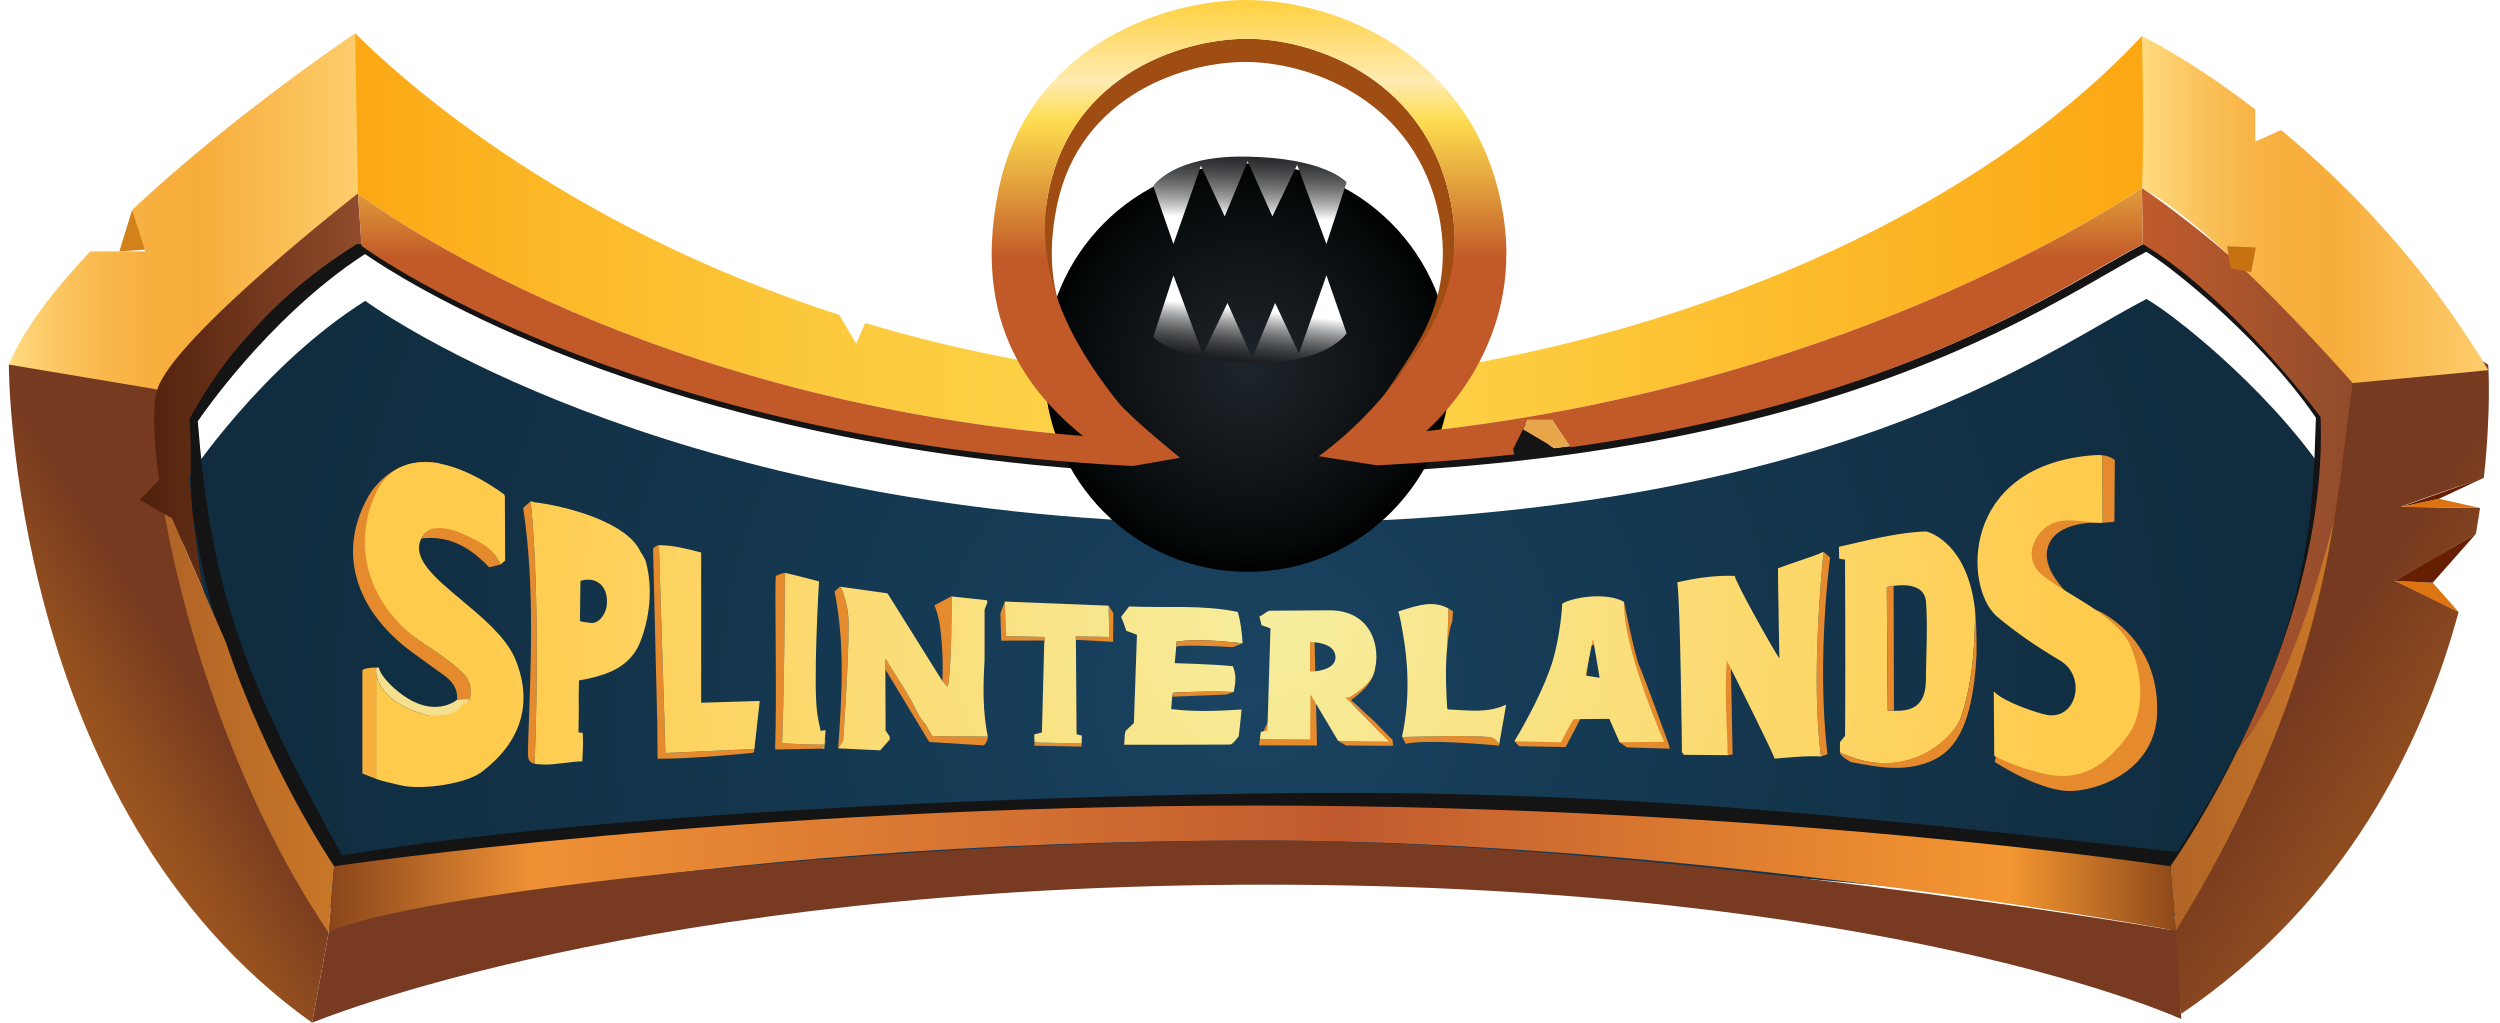 <svg width="176" height="72" viewBox="0 0 176 72" fill="none" xmlns="http://www.w3.org/2000/svg">
<g clip-path="url(#clip0_4516_87725)">
<path d="M9.301 14.778L8.401 17.7L10.628 17.544L9.301 14.778Z" fill="#D3811A"/>
<path d="M150.791 13.228C150.791 13.228 131.358 26.938 100.413 30.35C97.96 30.621 95.435 30.826 92.841 30.956C90.784 31.058 88.684 31.112 86.544 31.112C85.371 31.112 84.214 31.096 83.072 31.065C80.729 31.003 78.449 30.876 76.234 30.695C43.708 28.042 25.2 13.616 25.2 13.616C25.2 13.616 24.039 5.064 25.006 2.342C27.596 4.943 39.111 15.741 59.082 22.17L60.281 24.191L60.908 22.737C64.251 23.742 67.818 24.621 71.608 25.318C73.48 25.664 75.407 25.964 77.39 26.213C80.973 26.664 84.735 26.95 88.673 27.03C91.716 27.03 95.04 26.812 98.541 26.371C100.364 26.142 102.234 25.852 104.137 25.5C120.424 22.494 139.105 15.001 150.791 2.535C151.759 7.98 151.565 11.089 150.791 13.228Z" fill="url(#paint0_linear_4516_87725)"/>
<path d="M11.072 27.418C11.834 17.815 0.622 25.668 0.622 25.668C0.622 25.668 0.57 56.785 21.973 72L23.134 65.649C23.134 65.649 10.31 37.022 11.072 27.418Z" fill="url(#paint1_linear_4516_87725)"/>
<path d="M25.2 13.616L11.072 27.419L0.622 25.669C1.667 23.17 3.786 20.415 6.358 17.699H10.235L9.301 14.778C16.426 8.088 25.005 2.342 25.005 2.342L25.2 13.616Z" fill="url(#paint2_linear_4516_87725)"/>
<path d="M25.456 17.311C25.456 17.311 25.455 17.311 25.453 17.312C25.328 17.376 21.315 19.489 16.507 25.222C15.62 26.28 14.704 27.463 13.781 28.779C13.458 31.28 13.514 33.843 13.834 36.38C14.108 38.57 14.578 40.738 15.169 42.827C15.397 43.641 15.645 44.441 15.906 45.227L12.104 36.49L11.578 36.189L9.847 35.194L11.198 33.785C10.78 30.718 10.751 28.441 11.072 27.419C12.233 23.726 25.199 13.616 25.199 13.616L25.456 17.311Z" fill="url(#paint3_linear_4516_87725)"/>
<g filter="url(#filter0_i_4516_87725)">
<path d="M163.628 29.233C163.55 30.908 163.542 33.028 163.289 35.592V35.599C162.699 41.559 160.779 49.906 153.564 60.596C153.461 60.584 153.358 60.573 153.255 60.561C130.187 57.988 112.816 56.062 88.028 56.45C63.128 56.839 38.23 58.393 23.78 60.855C23.78 60.855 23.779 60.854 23.779 60.851C17.869 50.308 15.339 44.131 14.092 36.251C13.76 34.157 13.52 31.942 13.33 29.493C13.33 29.493 14.601 27.577 16.765 25.093C18.961 22.572 22.076 19.468 25.712 17.183C25.713 17.181 25.715 17.181 25.715 17.181C25.715 17.181 44.041 30.763 79.444 32.646C79.635 32.657 79.826 32.667 80.018 32.675L80.06 29.622C81.202 29.653 85.627 30.983 86.8 30.983C88.941 30.983 93.644 30.112 95.701 30.01L97.184 32.629C97.209 32.627 97.235 32.626 97.26 32.624C97.518 32.611 97.777 32.598 98.032 32.584C98.295 32.569 98.556 32.554 98.816 32.538C99.309 32.509 99.8 32.479 100.285 32.445C100.82 32.409 101.351 32.369 101.877 32.327C102.344 32.292 102.808 32.253 103.267 32.213C103.299 32.21 103.331 32.208 103.363 32.205C103.608 32.183 103.853 32.161 104.096 32.138C104.348 32.116 104.598 32.091 104.846 32.066C105.078 32.044 105.311 32.021 105.54 31.997C106.563 31.894 107.563 31.78 108.541 31.659C108.845 31.621 109.147 31.583 109.447 31.544C109.758 31.505 110.065 31.464 110.372 31.422C110.417 31.416 110.462 31.41 110.505 31.403C110.684 31.379 110.859 31.355 111.035 31.328C111.255 31.298 111.473 31.267 111.691 31.233C112.779 31.075 113.839 30.905 114.871 30.726C115.077 30.691 115.283 30.655 115.486 30.618C115.637 30.592 115.785 30.566 115.933 30.538C116.135 30.502 116.335 30.465 116.534 30.427C116.833 30.372 117.129 30.316 117.422 30.258C117.579 30.227 117.734 30.197 117.888 30.166C118.28 30.089 118.666 30.01 119.049 29.929C122.987 29.105 126.485 28.154 129.601 27.147C129.752 27.097 129.9 27.049 130.048 27C130.792 26.756 131.514 26.507 132.213 26.256C132.354 26.206 132.493 26.157 132.631 26.106C132.769 26.056 132.907 26.005 133.043 25.954C133.165 25.91 133.287 25.865 133.408 25.82C133.557 25.765 133.707 25.708 133.853 25.651C133.987 25.601 134.119 25.55 134.251 25.499C134.456 25.421 134.657 25.342 134.858 25.263C135.174 25.138 135.486 25.012 135.792 24.887C135.917 24.837 136.042 24.785 136.165 24.734C136.29 24.683 136.412 24.632 136.534 24.581C136.656 24.53 136.778 24.479 136.897 24.428C137.019 24.377 137.138 24.326 137.257 24.273C138.326 23.814 139.335 23.353 140.284 22.898C140.39 22.849 140.495 22.798 140.599 22.748C140.704 22.697 140.807 22.647 140.91 22.596C141.084 22.512 141.254 22.429 141.424 22.344C141.625 22.244 141.826 22.144 142.022 22.044C142.12 21.994 142.218 21.945 142.315 21.895C142.633 21.733 142.942 21.573 143.245 21.414C143.406 21.331 143.564 21.246 143.72 21.163C143.743 21.151 143.766 21.138 143.788 21.127C143.924 21.055 144.059 20.982 144.193 20.91C144.498 20.746 144.794 20.586 145.083 20.425C145.165 20.38 145.248 20.335 145.329 20.29C145.576 20.153 145.817 20.019 146.052 19.886C146.13 19.842 146.209 19.799 146.286 19.755C146.427 19.676 146.567 19.597 146.705 19.519C148.448 18.529 149.889 17.676 151.112 17.052C151.336 17.178 151.617 17.355 151.942 17.579C151.952 17.587 151.962 17.594 151.974 17.601C152.01 17.625 152.046 17.649 152.084 17.676C153.142 18.413 154.628 19.584 156.248 21.038C156.26 21.047 156.27 21.057 156.28 21.067C158.763 23.301 161.556 26.192 163.599 29.195C163.617 29.22 163.627 29.233 163.627 29.233H163.628Z" fill="url(#paint4_radial_4516_87725)"/>
</g>
<path d="M151.094 17.718C151.252 17.817 151.428 17.931 151.61 18.058C151.628 18.071 151.647 18.082 151.661 18.093C151.692 18.113 151.722 18.134 151.754 18.155C152.925 18.972 154.423 20.182 155.863 21.474L155.879 21.488L155.883 21.493L155.895 21.503C157.949 23.35 160.844 26.212 163.04 29.407C163.023 29.805 163.009 30.226 162.995 30.668C162.949 32.081 162.896 33.683 162.712 35.536L162.709 35.572C162.349 39.191 161.581 42.647 160.364 46.134C158.786 50.65 156.404 55.306 153.279 59.981C132.439 57.655 115.973 55.821 94.302 55.82C92.248 55.82 90.135 55.836 88.019 55.869C61.779 56.279 37.938 57.902 24.087 60.215C21.1 54.866 19.132 50.884 17.726 47.34C16.24 43.596 15.296 40.149 14.665 36.162C14.359 34.233 14.122 32.161 13.925 29.654C14.277 29.143 15.449 27.492 17.202 25.479C19.127 23.268 22.141 20.188 25.697 17.886C26.899 18.72 31.35 21.633 39.087 24.751C47.346 28.08 61.046 32.254 79.413 33.231C79.605 33.241 79.798 33.251 79.991 33.26H80.006H80.019H80.592L80.599 32.686L80.633 30.284C81.284 30.402 82.252 30.634 83.133 30.847C84.672 31.218 86.125 31.569 86.801 31.569C88.042 31.569 90.046 31.295 91.984 31.031C93.274 30.855 94.502 30.687 95.377 30.618L96.68 32.92L96.859 33.235L97.219 33.214H97.255L97.289 33.209H97.299C97.556 33.196 97.811 33.183 98.064 33.168C98.328 33.154 98.59 33.139 98.849 33.123C99.413 33.09 99.882 33.06 100.323 33.03C100.863 32.993 101.4 32.953 101.92 32.912C102.396 32.877 102.871 32.836 103.32 32.797L103.415 32.788H103.424C103.667 32.766 103.911 32.744 104.146 32.721C104.392 32.699 104.625 32.677 104.901 32.649C105.135 32.627 105.368 32.604 105.599 32.581C106.574 32.482 107.589 32.368 108.614 32.241C108.918 32.203 109.222 32.165 109.521 32.126C109.827 32.087 110.14 32.046 110.45 32.003C110.497 31.997 110.544 31.99 110.59 31.983C110.765 31.96 110.939 31.936 111.116 31.909C111.328 31.879 111.553 31.847 111.776 31.814C112.862 31.655 113.936 31.484 114.969 31.305C115.177 31.27 115.384 31.233 115.587 31.197C115.741 31.171 115.891 31.143 116.039 31.117C116.242 31.081 116.445 31.044 116.643 31.006C116.976 30.945 117.257 30.891 117.537 30.835C117.693 30.805 117.85 30.774 118.004 30.744C118.418 30.662 118.801 30.583 119.172 30.505C122.853 29.735 126.423 28.793 129.786 27.707L129.904 27.669C130.015 27.632 130.126 27.596 130.233 27.559C130.937 27.329 131.651 27.084 132.412 26.811C132.555 26.76 132.698 26.711 132.834 26.66C132.973 26.61 133.111 26.558 133.249 26.507C133.373 26.463 133.496 26.416 133.615 26.371C133.766 26.316 133.917 26.257 134.065 26.201C134.2 26.151 134.332 26.099 134.465 26.047C134.671 25.969 134.875 25.889 135.078 25.81C135.416 25.676 135.724 25.552 136.013 25.434C136.113 25.394 136.211 25.354 136.31 25.313L136.391 25.279C136.513 25.23 136.634 25.178 136.754 25.129L136.769 25.123C136.891 25.072 137.013 25.021 137.129 24.971C137.253 24.919 137.377 24.866 137.493 24.816C138.512 24.378 139.538 23.912 140.538 23.433C140.602 23.403 140.666 23.372 140.729 23.341L140.862 23.279L140.969 23.226C141.039 23.193 141.107 23.159 141.172 23.127C141.348 23.041 141.519 22.958 141.692 22.872L141.793 22.821C141.963 22.736 142.132 22.653 142.291 22.57C142.391 22.521 142.489 22.47 142.587 22.42C142.876 22.273 143.174 22.118 143.52 21.937C143.682 21.854 143.841 21.768 143.998 21.685C144.017 21.675 144.036 21.665 144.055 21.654L144.068 21.647C144.207 21.574 144.345 21.5 144.477 21.427C144.827 21.239 145.113 21.084 145.371 20.942C145.455 20.896 145.539 20.85 145.622 20.805C145.87 20.668 146.113 20.532 146.346 20.401L146.358 20.395C146.433 20.352 146.51 20.31 146.587 20.267C146.728 20.188 146.867 20.109 147.004 20.032C147.455 19.775 147.886 19.529 148.298 19.291C149.354 18.686 150.281 18.155 151.105 17.722M151.124 17.056C149.902 17.68 148.461 18.533 146.718 19.523C146.58 19.602 146.439 19.68 146.298 19.759C146.221 19.803 146.143 19.847 146.065 19.89C145.83 20.023 145.589 20.157 145.342 20.294C145.261 20.339 145.178 20.385 145.095 20.43C144.806 20.59 144.51 20.751 144.206 20.914C144.072 20.987 143.937 21.06 143.801 21.131C143.779 21.143 143.756 21.156 143.732 21.168C143.577 21.251 143.419 21.335 143.258 21.418C142.954 21.577 142.645 21.738 142.327 21.899C142.23 21.949 142.133 21.999 142.034 22.048C141.838 22.149 141.638 22.248 141.436 22.349C141.267 22.433 141.097 22.516 140.923 22.601C140.819 22.652 140.716 22.701 140.612 22.752C140.507 22.802 140.403 22.853 140.297 22.903C139.348 23.358 138.339 23.818 137.269 24.277C137.15 24.33 137.031 24.381 136.91 24.432C136.79 24.483 136.669 24.534 136.547 24.585C136.425 24.636 136.303 24.687 136.178 24.738C136.055 24.789 135.93 24.842 135.805 24.891C135.499 25.017 135.187 25.142 134.87 25.267C134.67 25.346 134.468 25.425 134.264 25.504C134.132 25.555 134 25.606 133.866 25.655C133.719 25.712 133.57 25.769 133.42 25.824C133.3 25.87 133.178 25.915 133.056 25.959C132.92 26.01 132.782 26.061 132.644 26.11C132.506 26.161 132.367 26.211 132.226 26.26C131.526 26.511 130.805 26.76 130.06 27.004C129.912 27.053 129.764 27.102 129.613 27.151C126.497 28.159 123 29.109 119.062 29.933C118.679 30.015 118.293 30.093 117.901 30.171C117.747 30.201 117.592 30.232 117.435 30.262C117.142 30.321 116.846 30.376 116.547 30.432C116.348 30.47 116.148 30.506 115.946 30.543C115.798 30.57 115.65 30.596 115.499 30.623C115.296 30.659 115.09 30.695 114.884 30.73C113.852 30.91 112.792 31.079 111.704 31.238C111.486 31.271 111.268 31.302 111.048 31.333C110.872 31.359 110.696 31.384 110.518 31.407C110.474 31.414 110.429 31.42 110.384 31.426C110.078 31.468 109.77 31.509 109.46 31.549C109.159 31.588 107.456 29.681 107.152 29.719C106.174 29.84 106.576 31.898 105.553 32.002C105.323 32.025 105.091 32.049 104.859 32.07C104.611 32.095 104.361 32.12 104.109 32.142C103.866 32.165 103.621 32.187 103.376 32.209C103.344 32.212 103.312 32.215 103.28 32.218C102.821 32.257 102.357 32.296 101.889 32.331C101.364 32.374 100.833 32.413 100.297 32.45C99.812 32.483 99.322 32.514 98.829 32.543C98.569 32.559 98.307 32.573 98.045 32.588C97.789 32.603 97.531 32.616 97.273 32.629C97.248 32.63 97.222 32.632 97.197 32.633L95.714 30.015C93.657 30.117 88.953 30.987 86.813 30.987C85.64 30.987 81.215 29.657 80.072 29.627L80.03 32.68C79.839 32.671 79.647 32.661 79.457 32.651C44.054 30.767 25.727 17.186 25.727 17.186C25.727 17.186 24.506 17.184 25.115 17.186C21.48 19.471 19.168 21.66 16.972 24.181C14.808 26.665 13.343 29.497 13.343 29.497C13.533 31.947 13.298 34.483 13.631 36.576C14.877 44.457 17.114 50.431 23.024 60.974C22.562 61.44 23.024 61.409 23.024 61.409C37.474 58.946 63.119 57.64 88.019 57.251C90.164 57.218 92.26 57.251 94.302 57.251C115.862 57.251 131.53 59.083 152.601 61.433C152.704 61.445 153.474 60.589 153.577 60.6C160.792 49.91 162.712 41.563 163.301 35.603V35.596C163.555 33.033 163.562 30.913 163.641 29.238C163.641 29.238 163.631 29.224 163.613 29.2C161.57 26.196 158.777 23.305 156.294 21.071C156.284 21.061 156.274 21.051 156.262 21.042C154.642 19.589 153.156 18.418 152.098 17.68C152.06 17.654 152.024 17.629 151.988 17.606C151.976 17.598 151.966 17.591 151.956 17.584C151.631 17.359 151.351 17.183 151.126 17.056H151.124Z" fill="#141414"/>
<path d="M174.864 33.627L174.652 33.728C174.417 33.801 174.157 33.884 173.88 33.974L173.858 33.982C171.822 34.649 168.927 35.683 169.034 35.683C169.136 35.683 172.217 35.73 174.593 35.765C174.507 36.354 174.411 36.96 174.303 37.583C171.84 39.029 168.744 40.842 168.587 40.898C168.722 40.906 171.242 42.155 173.085 43.08C170.57 52.377 165.149 63.497 153.564 71.369L152.661 65.667C152.661 65.667 165.485 37.038 164.723 27.435C163.96 17.831 175.173 25.686 175.173 25.686C175.173 25.686 175.39 28.831 174.864 33.627Z" fill="url(#paint5_linear_4516_87725)"/>
<path d="M165.627 26.966C165.309 29.033 165.074 31.404 164.702 34.095C164.592 34.9 164.47 35.736 164.328 36.599C163.11 41.334 160.742 49.126 157.61 52.653C159.158 49.483 160.763 45.605 161.887 41.368C162.371 39.544 162.766 37.656 163.03 35.728V35.721C163.316 33.635 163.447 31.503 163.37 29.363C163.37 29.363 163.36 29.35 163.342 29.325C163.019 28.895 159.945 24.836 156.023 21.197C156.013 21.186 156.003 21.176 155.991 21.167C154.675 19.947 153.263 18.775 151.827 17.805C151.79 17.779 151.753 17.754 151.717 17.731C151.705 17.724 151.695 17.716 151.685 17.709C151.409 17.525 151.132 17.349 150.855 17.181L150.791 13.229C150.791 13.229 159.758 19.255 165.627 26.966Z" fill="url(#paint6_linear_4516_87725)"/>
<path d="M164.328 36.599C163.126 43.973 160.618 53.494 153.177 65.521L152.791 60.985C152.791 60.985 152.864 60.884 152.997 60.69C153.618 59.783 155.566 56.835 157.61 52.653C160.742 49.126 163.11 41.334 164.328 36.599Z" fill="url(#paint7_linear_4516_87725)"/>
<path d="M175.174 26.057C171.303 26.447 165.627 26.966 165.627 26.966C165.627 26.966 156.209 16.145 150.791 13.229C150.984 9.728 150.791 2.536 150.791 2.536C150.791 2.536 154.167 4.164 158.771 7.704V9.967L160.591 9.155C165.206 12.968 170.673 18.523 175.174 26.057Z" fill="url(#paint8_linear_4516_87725)"/>
<path d="M173.086 43.08L171.261 41.024L168.588 40.898L173.086 43.08Z" fill="#DE7312"/>
<path d="M174.303 37.583L171.261 41.024L168.588 40.898L174.303 37.583Z" fill="#661F03"/>
<path d="M174.593 35.765L171.703 35.116L169.034 35.683L174.593 35.765Z" fill="#DE7312"/>
<path d="M174.864 33.629L174.652 33.728L171.703 35.116L169.034 35.683L173.859 33.982L173.88 33.975L174.864 33.629Z" fill="#661F03"/>
<path d="M23.521 60.985L23.134 65.65C16.712 56.185 13.03 44.299 11.578 36.189L12.104 36.49L15.906 45.227C18.807 53.964 23.394 60.795 23.52 60.98C23.52 60.983 23.52 60.985 23.52 60.985H23.521Z" fill="url(#paint9_linear_4516_87725)"/>
<g filter="url(#filter1_d_4516_87725)">
<path d="M87.834 32.257C95.736 32.257 102.143 25.821 102.143 17.882C102.143 9.944 95.736 3.508 87.834 3.508C79.931 3.508 73.524 9.944 73.524 17.882C73.524 25.821 79.931 32.257 87.834 32.257Z" fill="url(#paint10_radial_4516_87725)"/>
</g>
<path d="M98.541 26.369C98.201 26.727 97.764 27.56 97.532 27.763C97.409 27.776 99.191 25.35 100.124 23.593C101.234 21.508 102.009 18.69 101.313 15.219C99.696 7.154 92.491 4.515 88.081 4.368C83.67 4.222 76.026 6.568 74.407 14.485C73.603 18.42 74.236 21.3 75.41 23.456C76.381 25.242 77.792 27.192 77.288 26.705C74.808 24.314 72.496 20.024 73.827 13.459C75.529 5.067 83.574 2.581 88.216 2.735C92.856 2.891 100.436 5.689 102.139 14.236C103.337 20.26 100.388 24.432 98.541 26.369Z" fill="#9F4D13"/>
<path d="M150.791 13.229C150.791 13.229 131.357 26.938 100.412 30.35C100.89 29.908 101.514 29.278 102.173 28.468C102.666 27.86 103.178 27.149 103.662 26.342C103.824 26.072 103.982 25.792 104.136 25.5C105.598 22.736 106.618 18.998 105.701 14.395C103.573 3.702 94.09 0.203 88.284 0.009C82.479 -0.185 72.417 2.925 70.287 13.422C69.229 18.641 70.062 22.459 71.607 25.318C71.884 25.831 72.184 26.314 72.501 26.769C72.926 27.38 73.38 27.938 73.846 28.453C74.634 29.319 75.454 30.057 76.234 30.695C43.707 28.042 25.199 13.616 25.199 13.616L25.456 17.311C25.456 17.311 43.783 30.892 79.186 32.776C79.376 32.786 79.567 32.796 79.759 32.805H79.761L83.071 32.226C83.071 32.226 79.528 29.358 78.652 28.24C76.527 25.525 72.495 20.026 73.826 13.46C75.528 5.068 83.573 2.582 88.215 2.737C92.855 2.893 100.435 5.691 102.138 14.238C103.337 20.262 100.087 24.182 98.54 26.371C96.026 29.924 92.84 32.117 92.84 32.117L96.927 32.758C96.952 32.757 96.978 32.755 97.003 32.754C97.261 32.741 97.519 32.728 97.775 32.713C98.038 32.699 98.299 32.684 98.559 32.668C99.052 32.639 99.543 32.608 100.027 32.575C100.563 32.538 101.094 32.499 101.62 32.456C102.087 32.422 102.551 32.382 103.01 32.343C103.042 32.34 103.074 32.337 103.106 32.334C103.351 32.312 103.596 32.29 103.839 32.267C104.091 32.245 104.341 32.22 104.589 32.196C104.821 32.174 105.052 32.15 105.283 32.127C105.728 32.082 106.168 32.035 106.605 31.987L106.518 31.63L107.219 30.223L107.55 29.557H109.271L110.564 31.488C110.636 31.478 110.707 31.468 110.778 31.458C110.784 31.456 110.791 31.456 110.797 31.455C111.01 31.426 111.222 31.394 111.434 31.363C112.522 31.204 113.582 31.035 114.614 30.856C114.82 30.821 115.026 30.784 115.229 30.748C115.38 30.721 115.528 30.695 115.676 30.668C115.878 30.631 116.078 30.595 116.277 30.557C116.576 30.501 116.872 30.446 117.165 30.388C117.321 30.357 117.476 30.326 117.631 30.296C118.023 30.218 118.409 30.14 118.792 30.058C122.73 29.234 126.228 28.284 129.344 27.276C129.493 27.227 129.643 27.179 129.791 27.129C130.535 26.886 131.257 26.636 131.956 26.386C132.097 26.336 132.236 26.286 132.374 26.235C132.512 26.186 132.65 26.135 132.786 26.084C132.908 26.04 133.03 25.995 133.151 25.95C133.3 25.894 133.45 25.837 133.596 25.78C133.73 25.731 133.862 25.68 133.994 25.629C134.199 25.55 134.4 25.471 134.601 25.393C134.917 25.267 135.229 25.142 135.535 25.016C135.66 24.965 135.785 24.914 135.908 24.863C136.032 24.812 136.155 24.761 136.277 24.71C136.399 24.659 136.519 24.608 136.64 24.557C136.76 24.506 136.881 24.454 137 24.403C138.069 23.943 139.078 23.483 140.027 23.028C140.133 22.978 140.238 22.927 140.342 22.878C140.447 22.826 140.55 22.777 140.653 22.726C140.825 22.641 140.997 22.557 141.167 22.474C141.368 22.373 141.569 22.274 141.765 22.173C141.863 22.124 141.96 22.074 142.058 22.025C142.376 21.863 142.685 21.702 142.988 21.544C143.148 21.46 143.306 21.376 143.463 21.293C143.486 21.281 143.509 21.268 143.531 21.256C143.667 21.183 143.802 21.112 143.936 21.039C144.241 20.876 144.537 20.715 144.825 20.555C144.908 20.51 144.991 20.465 145.072 20.419C145.319 20.282 145.56 20.148 145.795 20.015C145.873 19.972 145.952 19.928 146.029 19.884C146.171 19.804 146.31 19.725 146.448 19.648C148.191 18.658 149.632 17.805 150.854 17.181L150.791 13.229Z" fill="url(#paint11_linear_4516_87725)"/>
<path d="M94.8 23.464L93.381 19.381L91.446 24.89L89.769 21.326L88.156 25.215L86.414 21.326L84.673 24.955L82.609 19.383L81.189 23.725C81.189 23.725 82.673 25.474 88.349 25.538C93.445 25.602 94.799 23.465 94.799 23.465L94.8 23.464Z" fill="url(#paint12_linear_4516_87725)"/>
<path d="M81.189 13.097L82.609 17.18L84.544 11.671L86.221 15.235L87.834 11.346L89.576 15.235L91.317 11.606L93.381 17.178L94.8 12.836C94.8 12.836 93.317 11.087 87.641 11.023C82.545 10.958 81.191 13.096 81.191 13.096L81.189 13.097Z" fill="url(#paint13_linear_4516_87725)"/>
<path d="M23.521 60.985L23.134 65.65C23.134 65.65 46.872 59.171 88.8 59.171C118.859 59.171 153.177 65.522 153.177 65.522L152.789 60.986C152.789 60.986 124.535 56.71 88.412 56.71C52.289 56.71 23.52 60.986 23.52 60.986L23.521 60.985Z" fill="url(#paint14_linear_4516_87725)"/>
<path d="M23.135 65.651L21.974 72.002C21.974 72.002 45.066 62.281 89.059 62.281C133.051 62.281 153.564 71.742 153.564 71.742L153.176 65.521C153.176 65.521 116.021 59.17 88.799 59.17C61.577 59.17 27.905 63.058 23.133 65.649L23.135 65.651Z" fill="#783B22"/>
<path d="M117.632 30.294C118.022 30.217 118.41 30.138 118.793 30.057C118.41 30.138 118.024 30.217 117.632 30.294Z" fill="#1A405D"/>
<path d="M110.507 31.403C110.464 31.41 110.419 31.416 110.374 31.422C110.067 31.464 109.76 31.505 109.449 31.544L107.22 30.223L107.551 29.557H109.272L110.507 31.403Z" fill="#E7A64A"/>
<path d="M156.792 17.337L158.812 17.42L158.481 19.16L157.039 18.91L156.792 17.337Z" fill="#C67213"/>
<g filter="url(#filter2_d_4516_87725)">
<path d="M147.595 38.949C147.595 38.949 152.04 40.748 151.862 46.217C151.738 50.006 148.152 51.559 145.925 51.683C143.699 51.807 140.422 49.633 140.422 49.633L141.287 46.278L146.233 48.141L148.15 45.533L147.595 38.949Z" fill="#E58B2E"/>
<path d="M148.021 32.803C148.021 32.803 144.606 32.519 144.131 34.664C143.657 36.809 147.346 39.322 147.346 39.322L140.359 39.135L141.905 31.122L148.021 32.803Z" fill="#E58B2E"/>
<path d="M32.865 45.4L32.702 45.291C32.529 45.282 32.356 45.275 32.182 45.266C32.24 44.488 31.844 43.957 31.247 43.53C30.498 42.993 29.748 42.457 29.005 41.911C24.94 38.924 23.62 34.664 26.124 30.627C28.165 27.832 30.835 28.626 30.947 28.607C29.706 33.77 26.032 38.594 29.491 41.069C30.609 41.866 31.819 42.541 32.758 43.571C32.995 43.803 33.434 45.083 32.865 45.4Z" fill="#E58B2E"/>
<path d="M98.559 32.666C99.053 32.637 99.543 32.605 100.027 32.573C99.543 32.606 99.052 32.637 98.559 32.666Z" fill="#1A405D"/>
<path d="M101.62 32.455C102.087 32.419 102.552 32.381 103.011 32.341C102.552 32.381 102.087 32.42 101.62 32.455Z" fill="#1A405D"/>
<path d="M108.284 31.787C108.902 31.711 109.512 31.631 110.114 31.549C109.513 31.633 108.902 31.711 108.284 31.787Z" fill="#1A405D"/>
<path d="M37.641 31.36C37.641 31.36 37.644 31.372 37.645 31.378C37.654 31.38 37.664 31.385 37.673 31.389L37.641 31.36Z" fill="#FAD060"/>
<path d="M82.461 45.919C82.455 45.953 82.449 45.986 82.443 46.02L82.452 45.918C82.452 45.918 82.458 45.919 82.461 45.919Z" fill="#FAD060"/>
<path d="M87.401 45.949C87.349 46.676 87.254 47.379 87.209 47.831C87.209 47.831 86.781 48.416 86.613 48.417C84.116 48.436 81.621 48.426 79.126 48.427L79.145 48.411L79.185 47.733V47.707C79.185 47.707 79.206 47.622 79.241 47.461L79.825 46.901L80.041 40.688L79.299 40.41V40.44C79.198 40.098 79.097 39.834 79.026 39.662C79.022 39.653 79.019 39.646 79.016 39.639C79.006 39.617 78.996 39.593 78.987 39.571C78.983 39.561 78.978 39.551 78.974 39.542C78.967 39.525 78.96 39.509 78.952 39.494C78.95 39.487 78.947 39.481 78.944 39.475C78.939 39.465 78.935 39.455 78.931 39.447C78.925 39.436 78.922 39.43 78.922 39.43L79.485 38.701C79.527 38.697 79.572 38.695 79.621 38.698C82.116 38.806 84.627 38.561 87.099 39.074C87.113 39.077 87.126 39.083 87.141 39.092C87.322 39.676 87.427 40.443 87.479 41.289C85.944 41.123 84.404 40.974 82.862 41.156L82.838 41.159L82.809 41.515L82.701 42.686C82.725 42.689 85.391 42.754 86.793 42.901C87.057 43.496 86.981 44.103 86.858 44.711C84.633 44.633 82.614 44.766 82.614 44.766C82.585 44.817 82.558 44.874 82.531 44.937L82.523 45.05L82.452 45.918L82.443 46.02C82.449 45.987 82.454 45.953 82.46 45.919C84.106 46.125 85.755 46.056 87.401 45.949Z" fill="url(#paint15_radial_4516_87725)"/>
<path d="M102.295 39.042C102.28 39.265 102.264 39.488 102.248 39.713C102.075 40.179 101.964 40.767 101.896 41.392C101.923 40.515 101.955 39.388 101.962 38.832C102.073 38.891 102.184 38.961 102.295 39.042Z" fill="#E58B2E"/>
<path d="M57.793 47.452L57.752 47.459V47.345C57.756 47.367 57.761 47.391 57.767 47.412C57.777 47.425 57.785 47.439 57.793 47.452Z" fill="#FAD060"/>
<path d="M58.045 48.477L58.075 48.038C58.115 48.209 58.102 48.354 58.045 48.477Z" fill="#FAD060"/>
<path d="M53.109 48.729L53.089 48.914C53.06 48.959 53.026 48.99 52.986 49.002C52.986 49.002 48.642 49.438 46.296 49.416L46.273 46.959L45.976 34.632C46.048 34.532 46.161 34.448 46.33 34.382C46.35 34.417 46.37 34.449 46.391 34.481L46.846 49.012L53.109 48.729Z" fill="#E58B2E"/>
<path d="M26.497 43.003C26.492 43.019 26.483 43.051 26.479 43.095V43.001C26.479 43.001 26.492 43.002 26.497 43.002V43.003Z" fill="#F7B03E"/>
<path d="M41.043 48.187C41.043 48.173 41.043 48.162 41.043 48.15C41.05 48.162 41.05 48.175 41.043 48.187Z" fill="#F4E08E"/>
<path d="M137.014 47.054C136.9 47.285 136.784 47.517 136.669 47.751L136.673 47.755C136.676 47.466 136.73 47.204 137.022 47.061L137.014 47.054Z" fill="#F4E08E"/>
<path d="M137.022 47.06C137.045 47.009 137.068 46.959 137.092 46.908C137.065 46.956 137.041 47.004 137.015 47.052L137.022 47.06Z" fill="#F4E08E"/>
<path d="M136.32 48.098C136.291 48.144 136.262 48.19 136.233 48.236C136.264 48.191 136.294 48.147 136.325 48.102L136.32 48.098Z" fill="#F4E08E"/>
<path d="M136.669 47.749C136.553 47.866 136.436 47.981 136.32 48.098L136.325 48.102C136.441 47.986 136.557 47.869 136.673 47.754L136.669 47.749Z" fill="#F4E08E"/>
<path d="M128.653 49.095L128.224 49.252L128.199 49.261H128.196C127.498 44.007 128.221 36.421 128.378 34.85C128.386 34.858 128.394 34.865 128.402 34.872C128.546 34.999 128.693 35.124 128.836 35.25C128.315 39.544 128.14 44.789 128.653 49.095Z" fill="#E58B2E"/>
<path d="M69.54 47.854C69.543 48.095 69.45 48.27 69.317 48.414C69.299 48.434 69.279 48.455 69.258 48.475L65.459 48.239C65.437 48.226 65.415 48.211 65.393 48.195L62.331 43.126V42.366C62.595 42.801 62.846 43.197 63.081 43.569C63.328 43.959 63.559 44.32 63.772 44.673C63.814 44.741 63.856 44.81 63.896 44.879C63.977 45.016 64.055 45.151 64.131 45.287C64.166 45.349 64.2 45.412 64.234 45.475C64.309 45.615 64.382 45.756 64.451 45.899C64.61 46.221 64.778 46.513 64.965 46.765C64.994 46.804 65.023 46.842 65.054 46.88C65.089 46.923 65.124 46.965 65.158 47.004L65.644 47.822L66.716 47.831H66.717C66.758 47.835 66.798 47.838 66.839 47.841C66.939 47.847 67.042 47.848 67.15 47.844C67.193 47.843 67.237 47.84 67.283 47.835H67.287L69.54 47.854Z" fill="#E58B2E"/>
<path d="M34.436 35.938C33.14 34.575 31.667 33.668 29.655 33.908C30.29 32.706 31.882 33.134 32.956 33.645C33.935 34.11 34.796 34.646 35.245 35.738L34.436 35.937V35.938Z" fill="#E58B2E"/>
<path d="M148.882 28.391C148.872 29.137 148.856 31.963 148.855 32.707C148.855 32.707 148.845 32.764 148.022 32.803L147.997 28.046C148.308 28.076 148.596 28.171 148.882 28.391Z" fill="#E58B2E"/>
<path d="M33.037 45.227C32.605 46.404 31.166 46.523 30.287 46.415C30.285 46.414 30.282 46.414 30.281 46.412C26.284 45.399 26.417 43.199 26.497 43.002C26.536 42.989 26.594 42.984 26.677 43.002C26.806 43.697 27.928 44.601 27.928 44.601C30.226 46.549 31.85 45.523 32.181 45.265C32.355 45.274 32.864 45.217 33.037 45.227Z" fill="#F4E08E"/>
<path d="M26.478 43.095C26.471 43.161 26.468 43.253 26.478 43.367V50.833L25.512 50.455V43.199C25.578 43.035 26.264 42.983 26.478 43.001V43.095Z" fill="#F7B03E"/>
<path d="M26.478 43.095V43.367C26.468 43.253 26.471 43.161 26.478 43.095Z" fill="#F7B03E"/>
<path d="M37.64 49.767C37.632 49.766 37.624 49.764 37.616 49.761C37.147 49.653 37.144 49.358 37.173 48.496C37.363 42.913 37.667 37.314 36.832 31.749C37.006 31.595 37.18 31.44 37.355 31.286C37.355 31.286 38.099 37.371 37.64 49.767Z" fill="#E58B2E"/>
<path d="M58.035 48.494C57.998 48.574 57.938 48.643 57.861 48.704L54.569 48.764C54.713 44.736 54.505 36.633 54.632 36.51C54.642 36.517 54.654 36.526 54.664 36.531C54.873 36.419 55.079 36.356 55.285 36.329C55.215 36.558 55.278 42.304 55.061 48.33C56.909 48.418 57.715 48.427 58.021 48.424L58.035 48.494Z" fill="#E58B2E"/>
<path d="M58.046 48.477L58.03 48.701L57.861 48.704C57.944 48.639 58.007 48.564 58.046 48.477Z" fill="#FAD060"/>
<path d="M59.359 48.143L59.006 48.685C59.277 44.981 59.492 41.296 58.752 37.64C58.88 37.529 59.007 37.419 59.135 37.31H59.2C59.408 37.836 59.617 38.495 59.698 39.167C59.884 40.688 59.359 48.143 59.359 48.143Z" fill="#E58B2E"/>
<path d="M72.993 48.271L72.822 48.267L72.816 48.066C72.857 48.152 72.917 48.219 72.993 48.271Z" fill="#FAD060"/>
<path d="M73.514 41.283L73.518 41.092L70.488 41.102L70.427 39.176L70.736 38.35L70.813 40.782L73.565 40.844L73.514 41.283Z" fill="#E58B2E"/>
<path d="M78.382 39.167L78.362 41.185L75.752 41.045L75.713 40.797L78.093 40.844L78.047 38.638L78.382 39.167Z" fill="#E58B2E"/>
<path d="M72.821 48.267L72.823 48.499L76.146 48.561L76.145 48.344" fill="#E58B2E"/>
<path d="M87.479 41.289L86.797 41.559C86.797 41.559 83.64 41.359 82.809 41.515L82.838 41.159L82.862 41.156C84.404 40.974 85.944 41.123 87.479 41.289Z" fill="#E58B2E"/>
<path d="M86.858 44.711L86.302 44.897L82.522 45.05L82.531 44.937C82.557 44.874 82.585 44.817 82.614 44.766C82.614 44.766 84.633 44.633 86.858 44.711Z" fill="#E58B2E"/>
<path d="M66.716 44.37C66.488 44.112 66.387 43.982 66.347 43.922C66.35 43.856 66.358 43.679 66.363 43.422C66.374 42.798 66.369 41.703 66.235 40.609C66.192 40.012 66.084 39.428 65.877 38.854C65.847 38.772 65.816 38.691 65.782 38.611L66.964 37.987H66.968L66.996 37.989C66.997 39.042 66.985 43.297 66.716 44.37Z" fill="#E58B2E"/>
<path d="M88.698 48.019L88.636 48.468L92.717 48.484L92.547 41.2L91.991 41.076L88.698 48.019Z" fill="#E58B2E"/>
<path d="M98.077 48.504L94.769 48.484L94.203 48.157L97.202 47.621L94.713 45.083L94.929 45.115L95.914 46.013C96.013 46.126 96.135 46.24 96.276 46.355C96.331 46.399 96.385 46.444 96.438 46.491C96.837 46.829 97.641 47.724 98.026 48.08L98.078 48.504H98.077Z" fill="#E58B2E"/>
<path d="M95.12 45.273C95.12 45.273 96.665 44.269 96.778 43.151C96.861 42.339 94.655 43.979 94.655 43.979L94.315 45.158L95.253 45.645L95.12 45.272V45.273Z" fill="#E58B2E"/>
<path d="M105.544 48.395L105.527 48.494C105.527 48.494 102.519 48.191 100.431 48.232C99.84 48.242 99.322 48.281 98.968 48.363C98.966 48.36 98.965 48.357 98.964 48.354C98.881 48.213 98.802 48.063 98.745 47.927C98.737 47.914 98.733 47.901 98.728 47.888C99.702 47.857 104.593 47.714 105.094 47.956C105.277 48.044 105.427 48.211 105.544 48.395Z" fill="#E58B2E"/>
<path d="M106.62 48.184L106.939 48.531L110.216 48.593C110.216 48.593 111.236 46.683 111.236 46.637L111.994 41.435L113.168 41.341L112.952 40.534L111.204 40.891L106.618 48.184H106.62Z" fill="#E58B2E"/>
<path d="M114.328 38.368C114.328 38.368 115.099 42.19 115.401 42.856C115.703 43.523 117.483 48.404 117.483 48.404L117.544 48.707L114.527 48.617L114.021 48.255L114.328 38.37V38.368Z" fill="#E58B2E"/>
<path d="M121.852 42.655L121.975 49.115L121.643 49.165L121.027 42.097L121.852 42.655Z" fill="#E58B2E"/>
<path fill-rule="evenodd" clip-rule="evenodd" d="M142.935 50.202C145.884 51.212 147.891 50.441 149.903 47.646C150.83 46.217 150.996 43.919 150.006 41.518C149.371 39.994 147.443 38.83 145.834 37.858L145.834 37.858C145.091 37.41 144.417 37.002 143.968 36.619C143.39 36.278 142.36 35.035 143.643 33.487C144.443 32.547 145.521 32.576 146.588 32.696L146.603 32.697L146.603 32.697C147.239 32.769 147.695 32.821 148.022 32.803L147.997 28.046C147.721 28.018 147.428 28.041 147.106 28.072C138.074 28.93 138.237 37.292 140.554 39.373C141.94 40.551 143.473 41.579 145.08 42.531C146.917 43.69 146.173 46.714 144.08 46.328C143.599 46.239 141.109 45.469 140.361 44.671L140.395 49.215C141.151 49.629 142.514 50.126 142.935 50.202ZM28.269 51.298C29.738 51.632 33.009 51.174 34.047 50.239C36.806 48.089 37.549 45.288 36.195 42.216C35.495 40.754 33.942 39.457 32.508 38.259C30.73 36.775 29.134 35.442 29.571 34.136C30.064 32.66 31.773 33.193 32.847 33.702C33.826 34.167 34.796 34.648 35.243 35.741L35.562 35.46L35.562 35.438C35.555 33.95 35.548 32.462 35.542 30.974C35.541 30.974 35.509 30.815 35.509 30.815C30.761 27.396 27.494 28.166 26.401 30.858C24.747 34.554 26.031 38.594 29.49 41.069C29.776 41.273 30.069 41.469 30.361 41.666C31.21 42.235 32.058 42.805 32.757 43.571C33.255 44.23 33.288 45.298 32.719 45.616C32.719 45.616 32.7 45.291 32.7 45.292C32.345 46.259 31.567 46.315 30.789 46.37C30.62 46.382 30.451 46.394 30.287 46.415C27.13 45.616 26.545 44.078 26.478 43.367V50.833C26.857 50.978 27.381 51.097 28.105 51.261L28.269 51.298ZM45.064 34.799C45.197 34.993 45.321 35.202 45.434 35.426C46.276 38.306 45.178 41.124 44.828 41.703C44.134 42.86 43.057 43.425 41.34 43.794C41.157 43.834 40.969 43.869 40.774 43.9C40.77 43.903 40.764 43.903 40.76 43.903C40.763 43.973 40.759 44.141 40.754 44.37C40.744 44.782 40.73 45.388 40.747 45.972L40.726 47.562L40.995 47.586C41.005 47.602 41.015 47.616 41.027 47.63C41.03 47.718 41.032 47.805 41.035 47.893L41.035 47.894C41.037 47.979 41.04 48.064 41.043 48.15V48.188C41.051 48.548 40.993 49.602 40.993 49.602C40.715 49.594 40.251 49.65 39.769 49.708L39.769 49.708C39.258 49.769 38.729 49.833 38.382 49.825C38.059 49.818 37.818 49.805 37.641 49.767C38.099 37.371 37.355 31.285 37.355 31.285C37.455 31.304 37.552 31.335 37.645 31.377L37.641 31.36C39.777 31.619 44.085 32.717 45.075 34.808L45.072 34.806L45.069 34.803C45.068 34.802 45.066 34.801 45.064 34.799ZM41.488 39.839C42.153 39.988 42.62 39.231 42.705 38.701C42.89 37.355 42.078 36.654 41.106 36.833C41.03 36.846 40.948 36.865 40.864 36.89L40.828 39.72C40.917 39.77 41.386 39.827 41.474 39.838L41.488 39.839ZM105.544 48.395L106.034 45.609C105.868 45.686 105.701 45.751 105.534 45.803C104.592 46.102 103.619 46.042 102.647 45.982C102.41 45.967 102.173 45.952 101.936 45.943C101.913 45.941 101.872 45.86 101.88 45.821C101.881 45.815 101.877 45.768 101.872 45.685C101.838 45.158 101.71 43.2 101.886 41.49V41.486C101.887 41.471 101.889 41.457 101.89 41.443L101.89 41.442C101.892 41.426 101.894 41.41 101.896 41.392C101.923 40.515 101.955 39.388 101.962 38.832C101.96 38.829 101.957 38.828 101.954 38.827C100.92 38.273 99.885 38.595 98.851 38.917C98.716 38.959 98.582 39.001 98.447 39.041C98.585 39.57 98.691 40.098 98.771 40.629C99.057 42.253 99.341 44.932 98.706 47.833L98.712 47.848L98.716 47.857C98.72 47.867 98.724 47.877 98.729 47.888C99.703 47.857 104.594 47.714 105.095 47.956C105.277 48.044 105.427 48.212 105.544 48.395ZM69.54 47.854L67.288 47.835H67.283C67.237 47.84 67.193 47.842 67.15 47.844C67.043 47.848 66.939 47.847 66.839 47.841C66.799 47.838 66.758 47.835 66.717 47.831H66.716L65.645 47.822L65.159 47.004C65.124 46.965 65.089 46.922 65.054 46.88C65.024 46.842 64.995 46.804 64.966 46.765C64.778 46.513 64.61 46.221 64.452 45.899C64.382 45.756 64.31 45.615 64.234 45.475C64.201 45.412 64.166 45.35 64.132 45.288L64.131 45.287L64.131 45.287L64.131 45.287C64.057 45.151 63.979 45.015 63.896 44.878C63.857 44.81 63.815 44.741 63.773 44.673C63.585 44.362 63.383 44.044 63.169 43.707L63.082 43.569L63.063 43.539C62.833 43.176 62.589 42.789 62.331 42.366V43.826C62.334 44.418 62.337 45.011 62.339 45.604L62.339 45.608C62.342 46.197 62.344 46.786 62.347 47.376L62.32 47.383C62.367 47.455 62.414 47.526 62.461 47.597C62.508 47.668 62.556 47.739 62.603 47.81C62.646 47.896 62.652 47.985 62.623 48.077C62.405 48.327 62.188 48.574 61.968 48.824C61.005 48.779 60.04 48.733 59.006 48.685L59.359 48.143C59.359 48.143 59.884 40.688 59.699 39.167C59.617 38.495 59.408 37.836 59.201 37.31L62.481 37.769L62.61 37.976L66.346 43.95C66.346 43.95 66.346 43.941 66.347 43.922C66.388 43.982 66.488 44.111 66.716 44.37C66.986 43.296 66.998 39.042 66.996 37.989L69.459 38.252C69.533 38.303 69.519 38.399 69.476 38.513C69.46 38.556 69.44 38.602 69.42 38.649L69.419 38.649C69.356 38.795 69.287 38.952 69.315 39.074C69.315 39.649 69.314 40.224 69.314 40.799V40.799V40.8V40.8V40.801V40.802V40.802V40.803V40.803V40.804C69.314 41.377 69.313 41.95 69.312 42.524C69.205 44.308 69.177 46.09 69.54 47.854ZM53.481 45.378L53.138 48.466L53.109 48.729L46.847 49.012L46.391 34.481L46.391 34.481C46.371 34.449 46.35 34.417 46.33 34.382C47.333 34.372 48.293 34.62 49.252 34.868L49.34 34.891L49.345 34.892L49.351 34.894C49.355 34.895 49.358 34.896 49.362 34.897V45.472L51.713 45.4L53.471 45.348C53.474 45.358 53.477 45.368 53.481 45.378ZM58.121 47.396L58.076 48.038L58.048 48.424L58.045 48.477C58.045 48.477 58.043 48.481 58.041 48.486C58.039 48.489 58.037 48.492 58.035 48.494L58.021 48.424C57.715 48.427 56.909 48.419 55.061 48.33C55.194 44.64 55.222 41.056 55.239 38.778V38.778V38.778V38.778V38.778V38.778C55.251 37.336 55.258 36.418 55.285 36.329C56.239 36.55 57.658 36.931 57.658 36.931C57.658 36.931 57.212 44.329 57.553 46.358C57.607 46.688 57.674 47.016 57.751 47.345V47.459L57.793 47.452H57.8L58.121 47.396ZM76.162 47.785L75.79 47.688L75.743 41.045H75.752L75.713 40.797L78.093 40.844L78.047 38.638L70.736 38.349L70.813 40.781L73.565 40.844L73.514 41.283L73.349 47.568L72.807 47.707L72.816 48.065C72.857 48.151 72.916 48.218 72.993 48.271L75.981 48.34L76.145 48.344L76.154 48.049L76.162 47.785ZM94.711 45.082L94.928 45.114C94.928 45.114 95.841 44.651 96.447 43.89C96.452 43.884 96.456 43.879 96.46 43.873L96.466 43.865C97.308 42.718 97.184 39.042 93.691 38.965L89.357 38.994C89.243 39.033 89.128 39.114 89.011 39.196C88.896 39.276 88.781 39.357 88.664 39.401C88.719 39.603 88.768 39.806 88.812 40.011L89.44 40.237L89.224 47.443L88.761 47.52C88.74 47.688 88.72 47.854 88.698 48.019L92.238 48.05L92.254 44.881L92.649 45.545L94.202 48.157L97.772 48.204L94.711 45.082ZM94.01 42.391C93.949 42.805 93.561 43.027 93.169 43.145C92.964 43.208 92.756 43.241 92.595 43.258C92.411 43.28 92.285 43.282 92.285 43.282L92.222 43.251V41.201C92.222 41.201 92.354 41.198 92.547 41.216C93.048 41.261 93.96 41.448 94.016 42.21C94.021 42.274 94.019 42.336 94.01 42.391ZM109.976 38.507C110.567 38.095 113.013 37.631 114.328 38.368C114.225 41.618 117.153 48.224 117.153 48.224L114.02 48.254L113.298 46.609C113.298 46.609 110.884 46.629 110.804 46.629C110.724 46.629 109.933 48.157 109.884 48.254C109.883 48.256 109.881 48.258 109.881 48.258C109.126 48.236 107.961 48.207 106.62 48.182C107.449 46.782 108.771 44.374 109.34 42.426C109.821 40.777 109.999 38.622 109.976 38.507ZM109.968 38.513L109.976 38.507C109.974 38.5 109.972 38.501 109.968 38.513ZM111.623 43.559L112.613 43.715L112.148 40.967L111.623 43.559ZM128.196 49.261C127.405 49.162 124.935 49.41 124.935 49.41C124.814 48.984 122.306 43.959 121.57 42.504C121.429 44.2 121.514 46.14 121.593 47.96C121.611 48.369 121.628 48.772 121.643 49.165L118.536 49.138C118.489 49.076 118.447 49.009 118.408 48.939C118.408 48.939 118.301 38.456 118.081 36.998C119.406 36.686 120.745 36.495 122.11 36.542C122.11 36.542 122.139 36.567 122.139 36.568C122.115 36.866 124.737 41.572 125.267 42.355C125.267 42.355 125.16 36.454 125.17 36.01C125.575 35.85 126.081 35.68 126.587 35.509C127.266 35.281 127.945 35.052 128.377 34.851C128.221 36.421 127.498 44.007 128.196 49.261ZM138.907 38.042C138.961 38.323 139.006 38.622 139.042 38.938V39.048C139.042 40.692 138.961 43.864 138.077 46.408C138.077 46.408 138.07 46.413 138.062 46.451C137.866 47.459 134.691 51.36 129.531 48.975V48.934C129.531 48.752 129.531 48.52 129.534 48.246L129.89 47.81C129.894 47.435 129.898 47.01 129.9 46.546C129.926 42.433 129.89 35.388 129.89 35.388C129.822 35.407 129.478 35.325 129.478 35.325C129.481 35.163 129.474 35.035 129.468 34.906C129.461 34.781 129.455 34.656 129.457 34.497C129.749 34.432 130.062 34.359 130.392 34.282C131.949 33.917 133.872 33.468 135.589 33.411C135.604 33.411 138.131 33.955 138.907 38.042ZM133.322 37.244C133.318 37.244 133.311 37.246 133.311 37.246C133.025 37.285 132.83 37.335 132.83 37.335C132.836 38.759 132.86 41.614 132.878 43.666L132.878 43.735C132.89 45.059 132.898 46.03 132.898 46.03C132.991 46.03 133.095 46.033 133.207 46.037C133.247 46.038 133.289 46.039 133.332 46.04H133.334C134.244 46.058 135.562 45.976 135.583 43.91C135.587 43.323 135.602 42.734 135.617 42.147C135.625 41.806 135.634 41.467 135.64 41.127C135.656 40.211 135.656 39.297 135.594 38.384C135.508 37.127 134.093 37.141 133.322 37.244Z" fill="url(#paint16_radial_4516_87725)"/>
<path d="M139.152 42.056C138.856 47.79 137.286 49.349 135.035 49.881C134.814 49.933 134.581 49.976 134.332 50.006C132.89 50.185 131.566 49.869 130.309 49.652C130.309 49.652 129.531 49.225 129.531 48.975C134.691 51.361 137.907 47.335 138.062 46.452C138.07 46.414 138.093 46.404 138.093 46.404L138.077 46.408C138.961 43.864 139.042 40.693 139.042 39.048V38.939C139.049 39.003 139.057 39.068 139.062 39.135V39.141C139.168 40.216 139.154 42.05 139.152 42.056Z" fill="#E58B2E"/>
<path d="M138.093 46.403C138.093 46.403 138.083 46.419 138.062 46.452C138.067 46.437 138.071 46.422 138.077 46.408L138.093 46.403Z" fill="#E58B2E"/>
<path d="M133.332 46.041C133.171 46.036 133.025 46.03 132.898 46.03C132.898 46.03 132.84 39.703 132.83 37.335C132.83 37.335 133.025 37.285 133.31 37.246L133.332 46.041Z" fill="#E58B2E"/>
</g>
</g>
<defs>
<filter id="filter0_i_4516_87725" x="13.33" y="17.052" width="150.298" height="47.804" filterUnits="userSpaceOnUse" color-interpolation-filters="sRGB">
<feFlood flood-opacity="0" result="BackgroundImageFix"/>
<feBlend mode="normal" in="SourceGraphic" in2="BackgroundImageFix" result="shape"/>
<feColorMatrix in="SourceAlpha" type="matrix" values="0 0 0 0 0 0 0 0 0 0 0 0 0 0 0 0 0 0 127 0" result="hardAlpha"/>
<feOffset dy="4"/>
<feGaussianBlur stdDeviation="4.6"/>
<feComposite in2="hardAlpha" operator="arithmetic" k2="-1" k3="1"/>
<feColorMatrix type="matrix" values="0 0 0 0 0 0 0 0 0 0 0 0 0 0 0 0 0 0 0.8 0"/>
<feBlend mode="normal" in2="shape" result="effect1_innerShadow_4516_87725"/>
</filter>
<filter id="filter1_d_4516_87725" x="69.524" y="3.508" width="36.618" height="40.749" filterUnits="userSpaceOnUse" color-interpolation-filters="sRGB">
<feFlood flood-opacity="0" result="BackgroundImageFix"/>
<feColorMatrix in="SourceAlpha" type="matrix" values="0 0 0 0 0 0 0 0 0 0 0 0 0 0 0 0 0 0 127 0" result="hardAlpha"/>
<feOffset dy="8"/>
<feGaussianBlur stdDeviation="2"/>
<feComposite in2="hardAlpha" operator="out"/>
<feColorMatrix type="matrix" values="0 0 0 0 0 0 0 0 0 0 0 0 0 0 0 0 0 0 0.8 0"/>
<feBlend mode="normal" in2="BackgroundImageFix" result="effect1_dropShadow_4516_87725"/>
<feBlend mode="normal" in="SourceGraphic" in2="effect1_dropShadow_4516_87725" result="shape"/>
</filter>
<filter id="filter2_d_4516_87725" x="18.854" y="26.034" width="142.93" height="70.734" filterUnits="userSpaceOnUse" color-interpolation-filters="sRGB">
<feFlood flood-opacity="0" result="BackgroundImageFix"/>
<feColorMatrix in="SourceAlpha" type="matrix" values="0 0 0 0 0 0 0 0 0 0 0 0 0 0 0 0 0 0 127 0" result="hardAlpha"/>
<feOffset dy="4"/>
<feGaussianBlur stdDeviation="3"/>
<feComposite in2="hardAlpha" operator="out"/>
<feColorMatrix type="matrix" values="0 0 0 0 0 0 0 0 0 0 0 0 0 0 0 0 0 0 0.8 0"/>
<feBlend mode="normal" in2="BackgroundImageFix" result="effect1_dropShadow_4516_87725"/>
<feBlend mode="normal" in="SourceGraphic" in2="effect1_dropShadow_4516_87725" result="shape"/>
</filter>
<linearGradient id="paint0_linear_4516_87725" x1="24.621" y1="16.726" x2="151.446" y2="16.726" gradientUnits="userSpaceOnUse">
<stop stop-color="#FCA713"/>
<stop offset="0.11" stop-color="#FCB827"/>
<stop offset="0.25" stop-color="#FCC83B"/>
<stop offset="0.4" stop-color="#FCD247"/>
<stop offset="0.55" stop-color="#FDD64B"/>
<stop offset="1" stop-color="#FCA713"/>
</linearGradient>
<linearGradient id="paint1_linear_4516_87725" x1="13.242" y1="47.605" x2="-6.934" y2="60.157" gradientUnits="userSpaceOnUse">
<stop stop-color="#753A20"/>
<stop offset="0.04" stop-color="#7A3D1F"/>
<stop offset="0.28" stop-color="#95501F"/>
<stop offset="0.51" stop-color="#A95E1F"/>
<stop offset="0.75" stop-color="#B5661F"/>
<stop offset="1" stop-color="#B9691F"/>
</linearGradient>
<linearGradient id="paint2_linear_4516_87725" x1="0.622" y1="14.88" x2="25.2" y2="14.88" gradientUnits="userSpaceOnUse">
<stop stop-color="#FFDC81"/>
<stop offset="0.03" stop-color="#FED679"/>
<stop offset="0.16" stop-color="#FBC45E"/>
<stop offset="0.28" stop-color="#F8B74A"/>
<stop offset="0.41" stop-color="#F7AF3E"/>
<stop offset="0.55" stop-color="#F7AD3B"/>
<stop offset="1" stop-color="#FDCD6C"/>
</linearGradient>
<linearGradient id="paint3_linear_4516_87725" x1="9.847" y1="29.421" x2="25.456" y2="29.421" gradientUnits="userSpaceOnUse">
<stop stop-color="#4F200B"/>
<stop offset="1" stop-color="#914C2C"/>
</linearGradient>
<radialGradient id="paint4_radial_4516_87725" cx="0" cy="0" r="1" gradientUnits="userSpaceOnUse" gradientTransform="translate(88.028 45.045) scale(143.21 143.863)">
<stop stop-color="#1A4462"/>
<stop offset="0.12" stop-color="#163C57"/>
<stop offset="0.41" stop-color="#112F43"/>
<stop offset="0.7" stop-color="#0E2737"/>
<stop offset="1" stop-color="#0D2534"/>
</radialGradient>
<linearGradient id="paint5_linear_4516_87725" x1="162.758" y1="47.421" x2="194.586" y2="69.059" gradientUnits="userSpaceOnUse">
<stop stop-color="#753A20"/>
<stop offset="0.04" stop-color="#7A3D1F"/>
<stop offset="0.28" stop-color="#95501F"/>
<stop offset="0.51" stop-color="#A95E1F"/>
<stop offset="0.75" stop-color="#B5661F"/>
<stop offset="1" stop-color="#B9691F"/>
</linearGradient>
<linearGradient id="paint6_linear_4516_87725" x1="150.791" y1="32.941" x2="165.627" y2="32.941" gradientUnits="userSpaceOnUse">
<stop stop-color="#C05B2C"/>
<stop offset="1" stop-color="#914C2C"/>
</linearGradient>
<linearGradient id="paint7_linear_4516_87725" x1="152.791" y1="51.059" x2="164.328" y2="51.059" gradientUnits="userSpaceOnUse">
<stop stop-color="#B06426"/>
<stop offset="1" stop-color="#C97728"/>
</linearGradient>
<linearGradient id="paint8_linear_4516_87725" x1="150.791" y1="14.751" x2="175.174" y2="14.751" gradientUnits="userSpaceOnUse">
<stop stop-color="#FFDC81"/>
<stop offset="0.03" stop-color="#FED679"/>
<stop offset="0.16" stop-color="#FBC45E"/>
<stop offset="0.28" stop-color="#F8B74A"/>
<stop offset="0.41" stop-color="#F7AF3E"/>
<stop offset="0.55" stop-color="#F7AD3B"/>
<stop offset="1" stop-color="#FDCD6C"/>
</linearGradient>
<linearGradient id="paint9_linear_4516_87725" x1="11.578" y1="50.919" x2="23.521" y2="50.919" gradientUnits="userSpaceOnUse">
<stop stop-color="#B06426"/>
<stop offset="1" stop-color="#C97728"/>
</linearGradient>
<radialGradient id="paint10_radial_4516_87725" cx="0" cy="0" r="1" gradientUnits="userSpaceOnUse" gradientTransform="translate(87.834 17.882) scale(14.309 14.374)">
<stop stop-color="#1D252B"/>
<stop offset="0.55" stop-color="#111417"/>
<stop offset="0.9" stop-color="#040809"/>
<stop offset="1"/>
</radialGradient>
<linearGradient id="paint11_linear_4516_87725" x1="88.026" y1="18.152" x2="88.026" y2="0.381" gradientUnits="userSpaceOnUse">
<stop stop-color="#C15A28"/>
<stop offset="0.19" stop-color="#D88935"/>
<stop offset="0.54" stop-color="#FDDC4F"/>
<stop offset="0.7" stop-color="#FFEBB2"/>
<stop offset="1" stop-color="#FFD246"/>
</linearGradient>
<linearGradient id="paint12_linear_4516_87725" x1="88.192" y1="21.834" x2="87.672" y2="26.433" gradientUnits="userSpaceOnUse">
<stop stop-color="white"/>
<stop offset="0.1" stop-color="#D1D1D2"/>
<stop offset="0.22" stop-color="#9EA0A1"/>
<stop offset="0.35" stop-color="#737576"/>
<stop offset="0.48" stop-color="#4F5254"/>
<stop offset="0.61" stop-color="#343639"/>
<stop offset="0.74" stop-color="#202326"/>
<stop offset="0.87" stop-color="#14171A"/>
<stop offset="1" stop-color="#111417"/>
</linearGradient>
<linearGradient id="paint13_linear_4516_87725" x1="88.883" y1="15.41" x2="89.049" y2="9.153" gradientUnits="userSpaceOnUse">
<stop stop-color="white"/>
<stop offset="0.1" stop-color="#D1D1D2"/>
<stop offset="0.22" stop-color="#9E9FA0"/>
<stop offset="0.35" stop-color="#737476"/>
<stop offset="0.48" stop-color="#4F5153"/>
<stop offset="0.61" stop-color="#343538"/>
<stop offset="0.74" stop-color="#202225"/>
<stop offset="0.87" stop-color="#141619"/>
<stop offset="1" stop-color="#111316"/>
</linearGradient>
<linearGradient id="paint14_linear_4516_87725" x1="23.134" y1="61.179" x2="153.177" y2="61.179" gradientUnits="userSpaceOnUse">
<stop stop-color="#89451A"/>
<stop offset="0.11" stop-color="#EF9135"/>
<stop offset="0.55" stop-color="#C05A2F"/>
<stop offset="0.91" stop-color="#F49731"/>
<stop offset="1" stop-color="#8E491A"/>
</linearGradient>
<radialGradient id="paint15_radial_4516_87725" cx="0" cy="0" r="1" gradientUnits="userSpaceOnUse" gradientTransform="translate(90.09 39.322) scale(56.088 56.344)">
<stop stop-color="#F6EE9F"/>
<stop offset="1" stop-color="#FFCB4D"/>
</radialGradient>
<radialGradient id="paint16_radial_4516_87725" cx="0" cy="0" r="1" gradientUnits="userSpaceOnUse" gradientTransform="translate(90.09 39.322) scale(56.088 56.344)">
<stop stop-color="#F6EE9F"/>
<stop offset="1" stop-color="#FFCB4D"/>
</radialGradient>
<clipPath id="clip0_4516_87725">
<rect width="175.256" height="72" fill="white" transform="translate(0.622)"/>
</clipPath>
</defs>
</svg>
